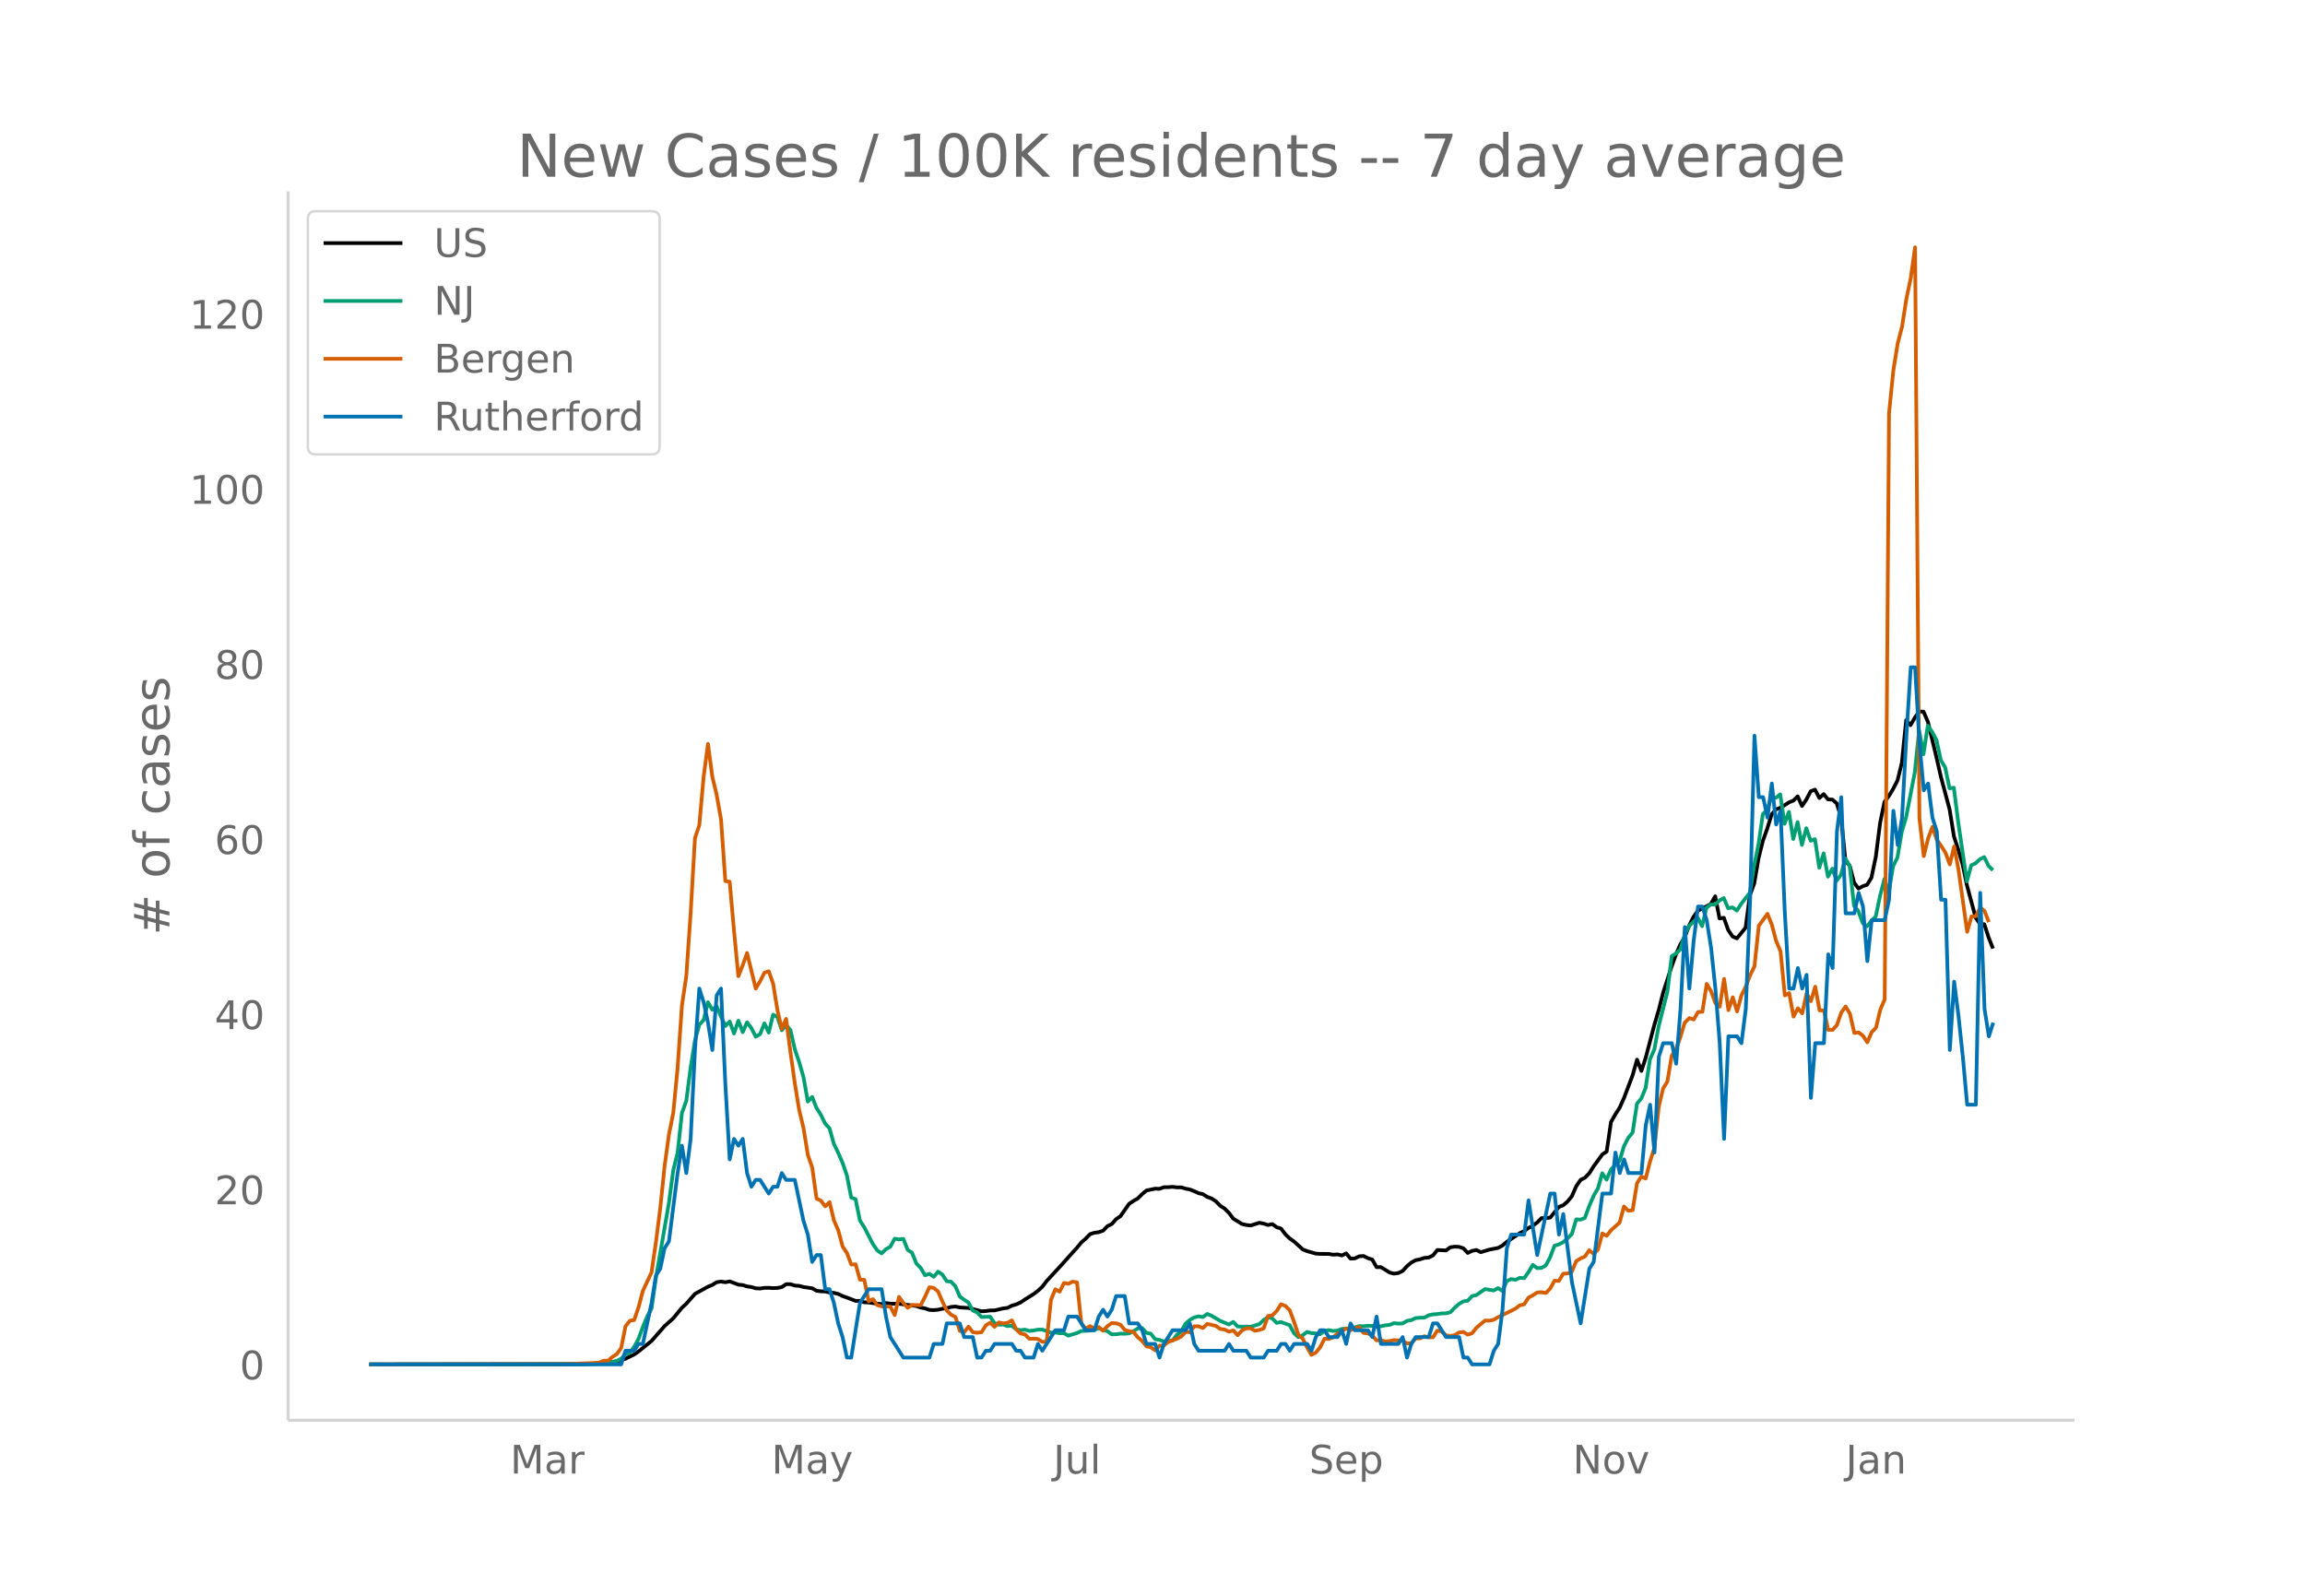 <svg height="864" viewBox="0 0 936 648" width="1248" xmlns="http://www.w3.org/2000/svg" xmlns:xlink="http://www.w3.org/1999/xlink"><defs><style>*{stroke-linecap:butt;stroke-linejoin:round}</style></defs><g id="figure_1"><path d="M0 648h936V0H0z" fill="#fff" id="patch_1"/><g id="axes_1"><path d="M117 576.72h725.4V77.76H117z" fill="none" id="patch_2"/><path clip-path="url(#pa8c31349cf)" d="M149.973 554.04l84.636-.109 7.053-.232 5.29-.421 3.526-.486 1.763-.454 1.763-.609 3.527-1.728 1.763-1.228 5.29-4.263 5.29-6.034 3.526-3.165 3.527-4.286 1.763-1.617 3.526-4.012 5.29-2.913 1.763-.726 1.764-1.091 1.763-.266 1.763.277 1.763-.34 3.527 1.325 1.763.16 1.763.556 1.764.251 1.763.513 1.763.091 1.763-.26 1.763-.026 1.764.115 1.763-.066 1.763-.347 1.763-1.204 1.764.032 1.763.55 1.763.126 1.763.464 3.527.514 1.763 1.012 1.763.236 1.764.033 1.763.447 1.763.143 1.763.436 1.764.868 1.763.6 3.526 1.35 1.764-.015 1.763.582 1.763.07 3.527.509 1.763.105 1.763-.38 1.763.271 3.527.023 7.053.925 1.763.618 1.763.328 1.764.624 1.763.077 1.763-.16 1.763-.399 1.764-.24 1.763-.493 1.763-.156 1.763.36 3.527.219 3.526.892 1.764.458 1.763-.108 1.763-.234 1.763-.014 3.527-.822 1.763-.206 1.763-.917 1.764-.506 1.763-.782 1.763-1.195 3.527-2.215 1.763-1.327 1.763-1.642 1.763-2.316 5.29-5.72 7.053-7.834 1.763-2.136 1.764-1.526 1.763-1.83 1.763-.555 1.763-.236 1.764-.616 1.763-1.821 1.763-.86 1.763-1.998 1.764-1.19 3.526-5.03 1.763-1.18 1.764-1.015 1.763-1.768 1.763-1.457 3.527-.744 1.763.077 1.763-.667 1.763-.007 1.764-.147 1.763.227 1.763-.015 1.763.536 1.763.338 1.764.69 1.763.817 1.763.383 1.763 1.12 1.764.645 1.763 1.155 1.763 1.817 1.763 1.124 1.764 1.77 1.763 2.309 3.526 2.19 1.764.393 1.763.211 3.526-1.118 1.764.354 1.763.576 1.763-.39 1.763 1.28 1.764.56 1.763 2.3 1.763 1.72 1.763 1.225 3.527 3.194 1.763.712 3.527.997 1.763.115 3.526.011 1.764.319 1.763-.134 1.763.437 1.763-.837 1.764 2.117 1.763-.082 1.763-.85 1.763-.133 1.764.887 1.763.558 1.763 3.084 1.763-.012 3.527 2.188 1.763.466 1.763-.24 1.764-.844 1.763-1.93 1.763-1.483 1.763-.964 1.764-.34 1.763-.59 1.763-.148 1.763-.865 1.764-2.199 3.526.174 1.763-1.292 1.764-.248 1.763.084 1.763.586 1.763 1.891 1.764-.837 1.763-.368 1.763.899 3.527-1.05 3.526-.69 1.763-.975 1.764-1.484 5.29-3.534 1.763-.848 1.763-1.259 1.763-.932 1.763-1.29 1.764-1.782 1.763-.006 1.763-.199 3.527-4.335 1.763-.691 1.763-1.514 1.763-2.177 1.764-4.042 1.763-2.556 1.763-.894 1.763-1.808 1.764-2.784 3.526-4.846 1.763-1.161 1.763-11.994 1.764-3.1 1.763-2.747 1.763-3.932 3.527-9.319 1.763-6.243 1.763 4.598 1.763-5.382 3.527-13.424 1.763-5.952 1.763-6.969 3.527-10.866 1.763-4.872 1.763-4.009 1.764-2.916 1.763-4.66 1.763-3.488 1.763-2.48 1.764-1.068 1.763-.754 1.763-.963 1.763-3.111 1.764 8.992 1.763-.273 1.763 4.974 1.763 2.61 1.764.784 3.526-4.326 1.763-13.27 1.764-4.74 1.763-10.323 1.763-7.023 1.763-4.946 1.764-5.698 1.763-2.045 1.763-.693 1.763-1.02 1.764-1.163 1.763-.683 1.763-1.762 1.763 3.925 1.764-2.614 1.763-3.365 1.763-.66 1.763 3.395 1.764-1.578 1.763 2.145 1.763.072 1.763 1.539 1.764 5.684 1.763 17.623 1.763 2.047 1.763 6.807 1.764 2.424 1.763-.921 1.763-.62 1.763-2.9 1.764-8.453 1.763-13.816 1.763-8.477 1.763-2.337 1.764-2.941 1.763-3.432 1.763-7.164 1.763-17.29 1.764 2.011 1.763-3.088 1.763-2.43 1.763.043 1.764 4.106 3.526 14.638 1.763 7.726 3.527 13.21 1.763 10.951 1.763 5.391 1.764 6.022 1.763 8.514 3.526 13.055 1.764 2.654 1.763.047 1.763 5.424 1.763 4.441h0" fill="none" stroke="#000" stroke-linecap="round" stroke-width="1.5" id="line2d_1"/><path clip-path="url(#pa8c31349cf)" d="M149.973 554.04l88.162-.091 5.29-.212 3.526-.223 3.527-.91 1.763-.886 1.763-1.738 1.764-.704 1.763-2.379 1.763-3.242 1.763-4.86 1.764-4.244 1.763-3.23 1.763-12.359 5.29-30.526 1.763-13.267 1.763-7.028 1.764-16.195 1.763-4.923 1.763-13.473 1.763-11.037 1.764-6.4 1.763-1.915 1.763-7.24 1.763 3.077 1.764-1.458 1.763 4.254 1.763 3.809 1.763-1.819 1.764 4.867 1.763-5.227 1.763 4.66 1.763-3.985 1.764 2.35 1.763 3.488 1.763-1.04 1.763-4.41 1.763 3.77 1.764-7.275 1.763.932 1.763 5.393 1.763-2.139 1.764 2.093 1.763 7.749 1.763 5.22 1.763 6.12 1.764 9.927 1.763-1.893 1.763 4.495 1.763 2.768 1.764 3.568 1.763 1.922 1.763 6.29 1.763 3.654 1.764 4.066 1.763 5.118 1.763 9.001 1.763.635 1.764 8.687 1.763 2.716 3.526 6.862 1.764 2.568 1.763 1.178 1.763-1.698 1.763-1.001 1.764-3.271 1.763.326 1.763-.263 1.763 4.5 1.764 1.121 1.763 4.398 1.763 1.784 1.763 3.002 1.764-.595 1.763 1.23 1.763-2.105 1.763 1.196 1.764 2.682 1.763.206 1.763 1.864 1.763 4.14 1.764 1.304 1.763 1.155 1.763 3.237 1.763.76 1.764 1.865 3.526-.11 1.763 2.569 1.764.663 1.763-.057 1.763.634 1.763-.177 1.764 1.487 1.763.332 1.763-.212 1.763.532 1.764-.2 1.763-.32 1.763-.035 3.527 1.23 1.763-.052 1.763.31 1.763-.035 1.764 1.03 3.526-1.087 1.763-.824 3.527-.149 1.763-.291 1.763-.726 1.764.754 1.763.48 1.763 1.287 1.763-.022 1.764-.252 1.763.023 1.763-.143 1.763-.852 1.764-1.133 1.763-.16 1.763 1.945 1.763.337 1.764 2.202 1.763.326 1.763.583 3.527-.303 1.763-2.305 1.763-1.406 1.763-3.123 1.763-1.578 1.764-.99 1.763-.463 1.763.315 1.763-1.287 1.764.732 3.526 2.093 3.527 1.453 1.763-1.03 1.763 1.853 1.763.086 1.764-.052 1.763.086 3.526-1.08 1.764-1.659 1.763-1.15 1.763.504 1.763 1.807 1.764-.343 3.526 1.275 1.763 3.248 1.764 1.596 1.763-.778 1.763-1.327 1.763.458 1.764.143 1.763.32 1.763-1.252 1.763-.424 1.764.378 1.763-.183 1.763-.652 3.527-.269 1.763-.349 1.763-.537 1.763.051 1.764-.211 1.763.068 1.763.412 1.763-.246 1.764-.394 1.763-.178 1.763-.686 1.763.154 1.764-.045 1.763-1.035 1.763-.31 1.763-.834 1.764-.155 1.763-.034 1.763-.943 1.763-.384 1.764-.12 1.763-.257 1.763-.046 1.763-.434 1.764-1.825 1.763-1.55 1.763-1.052 1.763-.234 1.764-1.899 1.763-.411 3.526-2.442 3.527.566 1.763-.966 1.763 1.155 1.764-3.98 1.763-.83 1.763.315 1.763-.835 1.764.149 1.763-2.43 1.763-2.98 1.763 1.332 1.764-.097 1.763-.995 1.763-3.334 1.763-4.678 1.764-.514 1.763-.915 1.763-1.516 1.763-1.801 1.764-5.959 1.763.132 1.763-.71 1.763-4.837 1.764-4.083 1.763-3.025 1.763-6.194 1.763 2.602 1.763-4.111 3.527-3.569 1.763-5.867 1.763-3.448 1.764-2.14 1.763-11.716 1.763-2.105 1.763-4.335 1.764-11.608 1.763-3.958 1.763-9.492 3.527-13.845 1.763-14.571 1.763-1.035 1.763-1.716 1.764-5.867 1.763-3.631 3.526-3.34 1.764 3.437 1.763-7.468 1.763-1.35 1.763.023 1.764-1.653 1.763-.983 1.763 4.128 1.763-.331 1.764 1.286 1.763-2.699 3.526-4.552 1.764-11.03 1.763-8.682 1.763-12.197 1.763-1.842 1.764-5.01 1.763.207 1.763-1.396 1.763 11.958 1.764-4.804 1.763 10.986 1.763-6.863 1.763 9.253 1.764-6.788 1.763 5.084 1.763-.63 1.763 11.604 1.764-5.833 1.763 9.441 1.763-3.23 1.763 4.877 1.764-2.396 1.763-6.634 1.763 3.02 1.763 16.218 1.764 2.133 1.763 4.912 1.763 1.275 1.763-2.184 1.764-1.79 1.763-8.395 1.763-6.822 1.763 5.461 1.764-10.66 1.763-3.534 1.763-10.447 1.763-5.896 3.527-18.22 1.763-17.018 1.763 9.63 1.764-11.62 1.763 2.556 1.763 3.317 1.763 8.166 1.764 2.94 1.763 8.469 1.763-.235 1.763 13.965 3.527 24.086 1.763-6.564 1.763-.801 1.764-1.658 1.763-.847 1.763 3.591 1.763 1.733h0" fill="none" stroke="#009e73" stroke-linecap="round" stroke-width="1.5" id="line2d_2"/><path clip-path="url(#pa8c31349cf)" d="M149.973 554.04l79.346-.109 12.343-.49 1.763-.164 1.763-.763h1.763l1.764-1.525 1.763-1.144 1.763-2.452 1.763-8.827 1.764-2.234 1.763-.327 1.763-5.122 1.763-6.702 3.527-7.519 1.763-12.15 1.763-13.84 1.764-17.054 1.763-12.859 1.763-8.772 1.763-18.253 1.764-25.445 1.763-11.878 1.763-25.5 1.763-30.567 1.764-5.23 1.763-19.725 1.763-13.295 1.763 13.295 1.764 7.41 1.763 9.917 1.763 25.064 1.763.272 1.764 19.997 1.763 18.362 1.763-4.414 1.763-5.013 3.527 14.44 1.763-2.943 1.763-3.487 1.763-.6 1.764 5.013 1.763 10.789 1.763 7.628 1.763-4.087 1.764 13.567L322.77 440l1.763 10.788 1.763 7.356 1.764 10.843 1.763 5.121 1.763 12.587 1.763.871 1.764 2.289 1.763-1.69 1.763 7.357 1.763 4.086 1.764 6.538 1.763 2.67 1.763 4.686 1.763-.109 1.764 6.266 1.763.055 1.763 8.663 1.763-.817 1.764 2.397 1.763.545 3.526.054 1.764 3.433 1.763-7.356 1.763 2.452 1.763 1.962 1.764-1.145 3.526.11 1.763-3.488 1.764-3.814 1.763.273 1.763 1.47 1.763 4.087 1.764 3.65 1.763 1.69 1.763.926 1.763 5.612 1.764.545 1.763-2.234 1.763 2.234 1.763.218 1.764-.218 1.763-2.779 1.763-1.09 1.763 1.69 1.764-1.798 1.763.381 1.763-.218 1.763-.98 1.764 3.65 1.763 1.69 1.763.326 1.763 1.798 1.764-.054 1.763.163 1.763 1.144 1.763-.054 1.764-17 1.763-4.304 1.763.98 1.763-3.541 1.764.327 1.763-.872 1.763.327 1.763 16.673 1.764 2.125 1.763-1.036 1.763.872 1.763-.49 1.764 1.47 1.763-1.852 1.763-1.253 1.763.11 1.764.544 1.763 2.125 1.763.545 1.763.272 1.764 2.18 1.763 1.47 1.763 2.18 1.763.382 1.764 1.253 1.763-1.853 1.763-.109 1.763-1.416 3.527-1.308 1.763-.926 1.763-1.798h1.763l1.764-2.343h1.763l1.763.708 1.763-1.689 3.527.817 1.763 1.254 1.763.218 1.764.871 1.763-.49 1.763 1.907 1.763-1.907 1.764-.872h1.763l1.763.98 1.763-.326 1.764-.6 1.763-5.067 1.763-.272 1.763-1.744 1.764-2.778 1.763.708 1.763 1.743 1.763 4.74 1.764 5.286 1.763 1.526 1.763 3.541 1.763 3.051 1.764-.926 1.763-2.125 1.763-3.487 1.763.055 1.764-.654 1.763-1.471 1.763-.927 1.763-1.198 1.764.708 1.763-.817 1.763-.436 1.763 2.343 1.764.218 1.763.817 1.763 2.016 1.763-.164 1.764.6 1.763-.164 1.763-.381 1.763.109 1.764-.055 1.763 1.308 1.763-.109 1.763-1.907 1.764-.054 1.763-.872 1.763.436h1.763l1.764-2.725 1.763.327 1.763 1.58 1.763.273 1.764-.327 1.763-1.09 1.763-.218 1.763 1.09 1.764-.545 1.763-2.234 3.526-2.942 1.764.054 1.763-.381 1.763-1.035 5.29-2.561 1.763-.926 1.763-1.308 1.764-.436 1.763-2.67 1.763-.98 1.763-1.145 1.764-.109 1.763.327 1.763-1.798 1.763-3.215 1.764.11 1.763-2.943 1.763-.109 1.763-.708 1.764-4.305 1.763-1.09 1.763-.762 1.763-2.561 1.764 1.471 1.763-1.689 1.763-6.593 1.763.98 1.763-2.233 3.527-3.16 1.763-6.539 1.763 1.744 1.764-.218 1.763-10.952 1.763-2.724 1.763.817 1.764-6.865 1.763-5.558 1.763-16.51 1.763-7.573 1.764-2.888 1.763-10.46 1.763-2.725 1.763-4.904 1.764-5.83L686 413.41l1.763.6 1.763-3.052 1.764-.108 1.763-11.334 1.763 2.997 1.763 4.85 1.764 1.416 1.763-11.279 1.763 12.696 1.763-5.231 1.764 5.776 1.763-6.539 1.763-3.596 1.763-4.577 1.764-3.65 1.763-16.455 3.526-4.85 1.764 4.414 1.763 6.647 1.763 4.141 1.763 17.926 1.764-.926 1.763 9.535 1.763-3.378 1.763 2.07 1.764-8.064 1.763 3.106 1.763-5.884 1.763 9.644h1.764l1.763 7.9h1.763l1.763-1.961 1.764-5.068 1.763-2.451 1.763 2.942 1.763 7.791 1.764-.218 1.763 1.363 1.763 2.67 1.763-4.142 1.764-1.798 1.763-7.41 1.763-4.086 1.763-237.997 1.764-17.49 1.763-10.898 1.763-6.81 1.763-11.28 1.764-8.39 1.763-12.532 1.763 231.786 1.763 15.42 1.764-7.139 1.763-4.74 1.763 5.23 1.763 2.507 1.764 2.725 1.763 4.794 1.763-7.3 1.763 9.37 3.527 25.283 1.763-6.266 1.763-.055 1.764-3.541 1.763 1.416 1.763 4.523h0" fill="none" stroke="#d55e00" stroke-linecap="round" stroke-width="1.5" id="line2d_3"/><path clip-path="url(#pa8c31349cf)" d="M149.973 554.04H252.24l1.763-5.55h3.527l1.763-2.775h1.763l3.527-16.65 1.763-11.101 1.763-2.775 1.764-8.325 1.763-2.776 3.526-27.75 1.764-11.1 1.763 11.1 1.763-13.876 1.763-36.076 1.764-24.976 1.763 5.55 1.763 8.326 1.763 11.1 1.764-22.2 1.763-2.776 1.763 38.851 1.763 30.526 1.764-8.325 1.763 2.775 1.763-2.775 1.763 13.876 1.764 5.55 1.763-2.775h1.763l3.526 5.55 1.764-2.775h1.763l1.763-5.55 1.763 2.775h3.527l3.526 16.65 1.764 5.55 1.763 11.1 1.763-2.774h1.763l1.764 13.875h1.763l1.763 5.55 1.763 8.325 1.764 5.55 1.763 8.326h1.763l3.527-22.2 3.526-5.551h5.29l1.763 11.1 1.763 8.326 5.29 8.325h10.58l1.763-5.55h3.526l1.764-8.326h5.29l1.763 5.55h3.526l1.763 8.326h1.764l1.763-2.775h1.763l1.763-2.775h7.053l1.764 2.775h1.763l1.763 2.775h3.527l1.763-5.55 1.763 2.775 5.29-8.325h3.526l1.764-5.55h3.526l3.527 5.55h3.526l1.763-5.55 1.764-2.776 1.763 2.775 1.763-2.775 1.763-5.55h3.527l1.763 11.1h3.527l1.763 2.776 1.763 5.55h3.527l1.763 5.55 1.763-5.55 3.527-5.55h5.29l1.762-2.776 1.764 8.326 1.763 2.775h10.58l1.763-2.775 1.763 2.775h5.29l1.763 2.775h5.29l1.763-2.775h3.526l1.764-2.775h1.763l1.763 2.775 1.763-2.775h5.29l1.763 2.775 1.764-5.55 1.763-2.775h1.763l1.763 2.775h3.527l1.763-2.775 1.763 5.55 1.764-8.326 1.763 2.776h5.29l1.763 2.775 1.763-8.326 1.763 11.1h7.053l1.764-2.774 1.763 8.325 1.763-5.55 1.763-2.775h5.29l1.763-5.55h1.764l3.526 5.55h5.29l1.763 8.325h1.763l1.764 2.775h7.053l1.763-5.55 1.763-2.775 1.763-13.876 1.764-24.975 1.763-5.55h5.29l1.763-13.876 3.526 22.2 5.29-24.975h1.763l1.764 16.65 1.763-8.325 3.526 27.751 3.527 16.65 3.526-22.2 1.764-2.775 3.526-27.751h3.526l1.764-16.65 1.763 8.325 1.763-5.55 1.763 5.55h5.29l1.763-19.426 1.764-8.325 1.763 19.425 1.763-38.85 1.763-5.551h3.527l1.763 8.325 1.763-22.2 1.764-33.302L686 401.41l1.763-19.425 1.763-13.876h1.764l1.763 5.55 1.763 11.1 1.763 16.651 1.764 22.2 1.763 38.852 1.763-41.626h3.527l1.763 2.775 1.763-13.876 1.763-44.4 1.764-66.603 1.763 24.976h1.763l1.763 8.325 1.764-13.875 1.763 16.65 1.763-5.55 1.763 41.626 1.764 30.526h1.763l1.763-8.325 1.763 8.325 1.764-5.55 1.763 49.952 1.763-22.201h3.527l1.763-36.076 1.763 5.55 1.763-55.502 1.764-13.875 1.763 47.176h3.526l1.764-8.325 1.763 5.55 1.763 22.2 1.763-16.65h5.29l1.763-8.325 1.764-36.076 1.763 13.875 1.763-11.1 1.763-33.301 1.764-27.75h1.763l1.763 30.525 1.763 19.426 1.764-2.775 1.763 13.875 1.763 5.55 1.763 27.751h1.764l1.763 61.052 1.763-27.75 1.763 13.875 1.764 16.65 1.763 19.426h3.526l1.764-86.028 1.763 47.176 1.763 11.1 1.763-5.55h0" fill="none" stroke="#0072b2" stroke-linecap="round" stroke-width="1.5" id="line2d_4"/><path d="M117 576.72V77.76" fill="none" stroke="#d3d3d3" stroke-linecap="square" stroke-width="1.25" id="patch_3"/><path d="M117 576.72h725.4" fill="none" stroke="#d3d3d3" stroke-linecap="square" stroke-width="1.25" id="patch_4"/><g id="matplotlib.axis_1"><g id="xtick_1"><g transform="matrix(.16 0 0 -.16 207.172 598.378)" fill="#696969" id="text_1"><defs><path d="M9.813 72.906h14.703l18.593-49.61 18.703 49.61h14.704V0H66.89v64.016l-18.797-50h-9.907l-18.796 50V0H9.813z" id="DejaVuSans-77"/><path d="M34.281 27.484q-10.89 0-15.093-2.484-4.204-2.484-4.204-8.5 0-4.781 3.157-7.594 3.156-2.797 8.562-2.797 7.485 0 12 5.297 4.516 5.297 4.516 14.078v2zm17.922 3.72V0H43.22v8.297Q40.14 3.328 35.547.953q-4.594-2.375-11.234-2.375-8.391 0-13.36 4.719Q6 8.016 6 15.922q0 9.219 6.172 13.906 6.187 4.688 18.437 4.688h12.61v.89q0 6.203-4.078 9.594-4.078 3.39-11.453 3.39-4.688 0-9.141-1.124-4.438-1.125-8.531-3.375v8.312q4.921 1.906 9.562 2.844 4.64.953 9.031.953 11.875 0 17.735-6.156 5.86-6.14 5.86-18.64z" id="DejaVuSans-97"/><path d="M41.11 46.297q-1.516.875-3.297 1.281Q36.03 48 33.89 48q-7.625 0-11.703-4.953-4.079-4.953-4.079-14.234V0H9.08v54.688h9.03v-8.5q2.844 4.984 7.375 7.39Q30.031 56 36.531 56q.922 0 2.047-.125 1.125-.11 2.484-.36z" id="DejaVuSans-114"/></defs><use xlink:href="#DejaVuSans-77"/><use x="86.279" xlink:href="#DejaVuSans-97"/><use x="147.559" xlink:href="#DejaVuSans-114"/></g></g><g id="xtick_2"><g transform="matrix(.16 0 0 -.16 313.284 598.378)" fill="#696969" id="text_2"><defs><path d="M32.172-5.078q-3.797-9.766-7.422-12.735-3.61-2.984-9.656-2.984H7.906v7.516h5.282q3.703 0 5.75 1.765Q21-9.766 23.483-3.219l1.61 4.094-22.11 53.813H12.5l17.094-42.766 17.093 42.766h9.516z" id="DejaVuSans-121"/></defs><use xlink:href="#DejaVuSans-77"/><use x="86.279" xlink:href="#DejaVuSans-97"/><use x="147.559" xlink:href="#DejaVuSans-121"/></g></g><g id="xtick_3"><g transform="matrix(.16 0 0 -.16 427.73 598.378)" fill="#696969" id="text_3"><defs><path d="M9.813 72.906h9.859V5.078q0-13.187-5-19.14-5-5.954-16.094-5.954h-3.75v8.297h3.078q6.531 0 9.219 3.672Q9.813-4.39 9.813 5.078z" id="DejaVuSans-74"/><path d="M8.5 21.578v33.11h8.984V21.922q0-7.766 3.016-11.656 3.031-3.875 9.094-3.875 7.265 0 11.484 4.64 4.234 4.64 4.234 12.656v31h8.985V0h-8.984v8.406Q42.047 3.422 37.718 1q-4.313-2.422-10.032-2.422-9.421 0-14.312 5.86Q8.5 10.296 8.5 21.578zM31.11 56z" id="DejaVuSans-117"/><path d="M9.422 75.984h8.984V0H9.422z" id="DejaVuSans-108"/></defs><use xlink:href="#DejaVuSans-74"/><use x="29.492" xlink:href="#DejaVuSans-117"/><use x="92.871" xlink:href="#DejaVuSans-108"/></g></g><g id="xtick_4"><g transform="matrix(.16 0 0 -.16 531.623 598.378)" fill="#696969" id="text_4"><defs><path d="M53.516 70.516V60.89q-5.61 2.687-10.594 4-4.984 1.328-9.625 1.328-8.047 0-12.422-3.125t-4.375-8.89q0-4.845 2.906-7.313 2.907-2.453 11.016-3.97l5.953-1.218q11.031-2.11 16.281-7.406 5.25-5.297 5.25-14.172 0-10.61-7.11-16.078-7.093-5.469-20.812-5.469-5.172 0-11.015 1.172Q13.14.922 6.89 3.219v10.156q6-3.36 11.765-5.078 5.766-1.703 11.328-1.703 8.438 0 13.032 3.312 4.593 3.328 4.593 9.485 0 5.359-3.297 8.39-3.296 3.032-10.812 4.547L27.484 33.5q-11.03 2.188-15.968 6.875-4.922 4.688-4.922 13.047 0 9.672 6.812 15.234 6.813 5.563 18.766 5.563 5.14 0 10.453-.938 5.328-.922 10.89-2.765z" id="DejaVuSans-83"/><path d="M56.203 29.594v-4.39H14.891q.593-9.282 5.593-14.142 5-4.859 13.938-4.859 5.172 0 10.031 1.266 4.86 1.265 9.656 3.812v-8.5Q49.266.734 44.187-.344 39.11-1.422 33.892-1.422q-13.094 0-20.735 7.61-7.64 7.625-7.64 20.625 0 13.421 7.25 21.296Q20.016 56 32.328 56q11.031 0 17.453-7.11 6.422-7.093 6.422-19.296zm-8.984 2.64q-.094 7.36-4.125 11.75-4.032 4.407-10.672 4.407-7.516 0-12.031-4.25-4.516-4.25-5.203-11.97z" id="DejaVuSans-101"/><path d="M18.11 8.203v-29H9.077v75.484h9.031v-8.296q2.844 4.875 7.157 7.234Q29.594 56 35.594 56q9.968 0 16.187-7.906 6.235-7.907 6.235-20.797T51.78 6.484q-6.218-7.906-16.187-7.906-6 0-10.328 2.375-4.313 2.375-7.157 7.25zm30.578 19.094q0 9.906-4.079 15.547-4.078 5.64-11.203 5.64-7.14 0-11.218-5.64-4.079-5.64-4.079-15.547 0-9.906 4.078-15.547 4.079-5.64 11.22-5.64 7.124 0 11.202 5.64t4.078 15.547z" id="DejaVuSans-112"/></defs><use xlink:href="#DejaVuSans-83"/><use x="63.477" xlink:href="#DejaVuSans-101"/><use x="125" xlink:href="#DejaVuSans-112"/></g></g><g id="xtick_5"><g transform="matrix(.16 0 0 -.16 638.646 598.378)" fill="#696969" id="text_5"><defs><path d="M9.813 72.906h13.28l32.329-60.984v60.984h9.562V0h-13.28L19.39 60.984V0H9.813z" id="DejaVuSans-78"/><path d="M30.61 48.39q-7.22 0-11.422-5.64-4.204-5.64-4.204-15.453 0-9.813 4.172-15.453 4.188-5.64 11.453-5.64 7.188 0 11.375 5.655 4.203 5.672 4.203 15.438 0 9.719-4.203 15.406-4.187 5.688-11.375 5.688zm0 7.61q11.718 0 18.406-7.625 6.703-7.61 6.703-21.078 0-13.422-6.703-21.078-6.688-7.64-18.407-7.64-11.765 0-18.437 7.64-6.656 7.656-6.656 21.078 0 13.469 6.656 21.078Q18.844 56 30.609 56z" id="DejaVuSans-111"/><path d="M2.984 54.688H12.5L29.594 8.797l17.093 45.89h9.516L35.687 0H23.485z" id="DejaVuSans-118"/></defs><use xlink:href="#DejaVuSans-78"/><use x="74.805" xlink:href="#DejaVuSans-111"/><use x="135.986" xlink:href="#DejaVuSans-118"/></g></g><g id="xtick_6"><g transform="matrix(.16 0 0 -.16 749.487 598.378)" fill="#696969" id="text_6"><defs><path d="M54.89 33.016V0h-8.984v32.719q0 7.765-3.031 11.61-3.031 3.858-9.078 3.858-7.281 0-11.484-4.64-4.204-4.625-4.204-12.64V0H9.08v54.688h9.03v-8.5q3.235 4.937 7.594 7.374Q30.078 56 35.797 56q9.422 0 14.25-5.828 4.844-5.828 4.844-17.156z" id="DejaVuSans-110"/></defs><use xlink:href="#DejaVuSans-74"/><use x="29.492" xlink:href="#DejaVuSans-97"/><use x="90.771" xlink:href="#DejaVuSans-110"/></g></g></g><g id="matplotlib.axis_2"><g id="ytick_1"><g transform="matrix(.16 0 0 -.16 97.32 560.119)" fill="#696969" id="text_7"><defs><path d="M31.781 66.406q-7.61 0-11.453-7.5Q16.5 51.422 16.5 36.375q0-14.984 3.828-22.484 3.844-7.5 11.453-7.5 7.672 0 11.5 7.5 3.844 7.5 3.844 22.484 0 15.047-3.844 22.531-3.828 7.5-11.5 7.5zm0 7.813q12.266 0 18.735-9.703 6.468-9.688 6.468-28.141 0-18.406-6.468-28.11-6.47-9.687-18.735-9.687-12.25 0-18.718 9.688-6.47 9.703-6.47 28.109 0 18.453 6.47 28.14Q19.53 74.22 31.78 74.22z" id="DejaVuSans-48"/></defs><use xlink:href="#DejaVuSans-48"/></g></g><g id="ytick_2"><g transform="matrix(.16 0 0 -.16 87.14 489.01)" fill="#696969" id="text_8"><defs><path d="M19.188 8.297h34.421V0H7.33v8.297q5.609 5.812 15.296 15.594 9.703 9.797 12.188 12.64 4.734 5.313 6.609 9 1.89 3.688 1.89 7.25 0 5.813-4.078 9.469-4.078 3.672-10.625 3.672-4.64 0-9.797-1.61-5.14-1.609-11-4.89v9.969Q13.767 71.78 18.938 73q5.188 1.219 9.485 1.219 11.328 0 18.062-5.672 6.735-5.656 6.735-15.125 0-4.5-1.688-8.531-1.672-4.016-6.125-9.485-1.218-1.422-7.765-8.187-6.532-6.766-18.453-18.922z" id="DejaVuSans-50"/></defs><use xlink:href="#DejaVuSans-50"/><use x="63.623" xlink:href="#DejaVuSans-48"/></g></g><g id="ytick_3"><g transform="matrix(.16 0 0 -.16 87.14 417.9)" fill="#696969" id="text_9"><defs><path d="M37.797 64.313L12.89 25.39h24.906zm-2.594 8.593H47.61V25.391h10.407v-8.203H47.609V0h-9.812v17.188H4.89v9.515z" id="DejaVuSans-52"/></defs><use xlink:href="#DejaVuSans-52"/><use x="63.623" xlink:href="#DejaVuSans-48"/></g></g><g id="ytick_4"><g transform="matrix(.16 0 0 -.16 87.14 346.79)" fill="#696969" id="text_10"><defs><path d="M33.016 40.375q-6.641 0-10.532-4.547-3.875-4.531-3.875-12.437 0-7.86 3.875-12.438 3.891-4.562 10.532-4.562 6.64 0 10.515 4.562 3.875 4.578 3.875 12.438 0 7.906-3.875 12.437-3.875 4.547-10.515 4.547zm19.578 30.922v-8.984q-3.719 1.75-7.5 2.671-3.782.938-7.5.938-9.766 0-14.922-6.594-5.14-6.594-5.875-19.922 2.875 4.25 7.219 6.516 4.359 2.266 9.578 2.266 10.984 0 17.36-6.672 6.374-6.657 6.374-18.125 0-11.235-6.64-18.032-6.641-6.78-17.672-6.78-12.657 0-19.344 9.687-6.688 9.703-6.688 28.109 0 17.281 8.204 27.563 8.203 10.28 22.015 10.28 3.719 0 7.5-.734t7.89-2.187z" id="DejaVuSans-54"/></defs><use xlink:href="#DejaVuSans-54"/><use x="63.623" xlink:href="#DejaVuSans-48"/></g></g><g id="ytick_5"><g transform="matrix(.16 0 0 -.16 87.14 275.681)" fill="#696969" id="text_11"><defs><path d="M31.781 34.625q-7.031 0-11.062-3.766-4.016-3.765-4.016-10.343 0-6.594 4.016-10.36Q24.75 6.391 31.78 6.391q7.032 0 11.078 3.78 4.063 3.798 4.063 10.345 0 6.578-4.031 10.343-4.016 3.766-11.11 3.766zm-9.86 4.188q-6.343 1.562-9.89 5.906Q8.5 49.079 8.5 55.329q0 8.733 6.219 13.812 6.234 5.078 17.062 5.078 10.89 0 17.094-5.078 6.203-5.079 6.203-13.813 0-6.25-3.547-10.61-3.531-4.343-9.828-5.906 7.125-1.656 11.094-6.5 3.984-4.828 3.984-11.796 0-10.61-6.468-16.282-6.47-5.656-18.532-5.656-12.047 0-18.531 5.656-6.469 5.672-6.469 16.282 0 6.968 4 11.797 4.016 4.843 11.14 6.5zM18.314 54.39q0-5.657 3.53-8.828 3.548-3.172 9.938-3.172 6.36 0 9.938 3.172 3.593 3.171 3.593 8.828 0 5.672-3.593 8.843-3.578 3.172-9.938 3.172-6.39 0-9.937-3.172-3.532-3.172-3.532-8.843z" id="DejaVuSans-56"/></defs><use xlink:href="#DejaVuSans-56"/><use x="63.623" xlink:href="#DejaVuSans-48"/></g></g><g id="ytick_6"><g transform="matrix(.16 0 0 -.16 76.96 204.572)" fill="#696969" id="text_12"><defs><path d="M12.406 8.297h16.11v55.625l-17.532-3.516v8.985l17.438 3.515h9.86V8.296H54.39V0H12.406z" id="DejaVuSans-49"/></defs><use xlink:href="#DejaVuSans-49"/><use x="63.623" xlink:href="#DejaVuSans-48"/><use x="127.246" xlink:href="#DejaVuSans-48"/></g></g><g id="ytick_7"><g transform="matrix(.16 0 0 -.16 76.96 133.462)" fill="#696969" id="text_13"><use xlink:href="#DejaVuSans-49"/><use x="63.623" xlink:href="#DejaVuSans-50"/><use x="127.246" xlink:href="#DejaVuSans-48"/></g></g><g transform="matrix(0 -.2 -.2 0 68.8 379.813)" fill="#696969" id="text_14"><defs><path d="M51.125 44H36.922l-4.11-16.313h14.313zm-7.328 27.781l-5.078-20.265h14.265L58.11 71.78h7.813L60.89 51.516h15.234V44h-17.14l-4-16.313h15.53V20.22H53.079L48 0h-7.813l5.032 20.219H30.906L25.875 0h-7.86l5.079 20.219H7.719v7.468h17.187L29 44H13.281v7.516h17.625l4.985 20.265z" id="DejaVuSans-35"/><path d="M37.11 75.984V68.5h-8.594q-4.828 0-6.72-1.953-1.874-1.953-1.874-7.031v-4.828h14.797v-6.985H19.922V0H10.89v47.703H2.297v6.984h8.594V58.5q0 9.125 4.25 13.297 4.25 4.187 13.468 4.187z" id="DejaVuSans-102"/><path d="M48.781 52.594v-8.407q-3.812 2.11-7.64 3.157-3.828 1.047-7.735 1.047-8.75 0-13.593-5.547-4.829-5.532-4.829-15.547 0-10.016 4.829-15.563 4.843-5.53 13.593-5.53 3.907 0 7.735 1.046 3.828 1.047 7.64 3.156V2.094Q45.016.344 40.984-.531q-4.015-.89-8.562-.89-12.36 0-19.64 7.765-7.266 7.765-7.266 20.953 0 13.375 7.343 21.031Q20.22 56 33.016 56q4.14 0 8.093-.86 3.953-.843 7.672-2.546z" id="DejaVuSans-99"/><path d="M44.281 53.078v-8.5q-3.797 1.953-7.906 2.922-4.094.984-8.5.984-6.688 0-10.031-2.047-3.344-2.046-3.344-6.156 0-3.125 2.39-4.906 2.391-1.781 9.626-3.39l3.078-.688q9.562-2.047 13.593-5.781 4.032-3.735 4.032-10.422 0-7.625-6.032-12.078-6.03-4.438-16.578-4.438-4.39 0-9.156.86Q10.688.296 5.422 2v9.281q4.984-2.594 9.812-3.89 4.829-1.282 9.579-1.282 6.343 0 9.75 2.172 3.421 2.172 3.421 6.125 0 3.656-2.468 5.61-2.453 1.953-10.813 3.765l-3.125.735q-8.344 1.75-12.062 5.39-3.704 3.64-3.704 9.985 0 7.718 5.47 11.906Q16.75 56 26.811 56q4.97 0 9.36-.734 4.406-.72 8.11-2.188z" id="DejaVuSans-115"/></defs><use xlink:href="#DejaVuSans-35"/><use x="83.789" xlink:href="#DejaVuSans-32"/><use x="115.576" xlink:href="#DejaVuSans-111"/><use x="176.758" xlink:href="#DejaVuSans-102"/><use x="211.963" xlink:href="#DejaVuSans-32"/><use x="243.75" xlink:href="#DejaVuSans-99"/><use x="298.73" xlink:href="#DejaVuSans-97"/><use x="360.01" xlink:href="#DejaVuSans-115"/><use x="412.109" xlink:href="#DejaVuSans-101"/><use x="473.633" xlink:href="#DejaVuSans-115"/></g></g><g transform="matrix(.24 0 0 -.24 209.887 71.76)" fill="#696969" id="text_15"><defs><path d="M4.203 54.688h8.985l11.234-42.672 11.172 42.672h10.593l11.235-42.672 11.187 42.672h8.985L63.28 0H52.688L40.922 44.828 29.109 0H18.5z" id="DejaVuSans-119"/><path d="M64.406 67.281v-10.39q-4.984 4.64-10.625 6.922-5.64 2.296-11.984 2.296-12.5 0-19.14-7.64-6.641-7.64-6.641-22.094 0-14.406 6.64-22.047 6.64-7.64 19.14-7.64 6.345 0 11.985 2.296 5.64 2.297 10.625 6.938V5.609Q59.234 2.094 53.437.33q-5.78-1.75-12.218-1.75-16.563 0-26.094 10.124-9.516 10.14-9.516 27.672 0 17.578 9.516 27.703 9.531 10.14 26.094 10.14 6.531 0 12.312-1.734 5.797-1.734 10.875-5.203z" id="DejaVuSans-67"/><path d="M25.39 72.906h8.297L8.297-9.28H0z" id="DejaVuSans-47"/><path d="M9.813 72.906h9.859V42.094L52.39 72.906h12.703L28.906 38.922 67.672 0H54.688L19.672 35.11V0h-9.86z" id="DejaVuSans-75"/><path d="M9.422 54.688h8.984V0H9.422zm0 21.296h8.984v-11.39H9.422z" id="DejaVuSans-105"/><path d="M45.406 46.39v29.594h8.985V0h-8.985v8.203Q42.578 3.328 38.25.953q-4.313-2.375-10.375-2.375-9.906 0-16.14 7.906-6.22 7.922-6.22 20.813 0 12.89 6.22 20.797Q17.968 56 27.874 56q6.063 0 10.375-2.375 4.328-2.36 7.156-7.234zm-30.61-19.093q0-9.906 4.079-15.547 4.078-5.64 11.203-5.64 7.125 0 11.219 5.64 4.11 5.64 4.11 15.547 0 9.906-4.11 15.547-4.094 5.64-11.219 5.64-7.125 0-11.203-5.64-4.078-5.64-4.078-15.547z" id="DejaVuSans-100"/><path d="M18.313 70.219V54.688h18.5v-6.985h-18.5V18.016q0-6.688 1.828-8.594 1.828-1.906 7.453-1.906h9.218V0h-9.218q-10.407 0-14.36 3.875-3.953 3.89-3.953 14.14v29.688H2.687v6.984h6.594V70.22z" id="DejaVuSans-116"/><path d="M4.89 31.39h26.313v-8H4.891z" id="DejaVuSans-45"/><path d="M8.203 72.906h46.875v-4.203L28.61 0H18.312L43.22 64.594H8.203z" id="DejaVuSans-55"/><path d="M45.406 27.984q0 9.766-4.031 15.125-4.016 5.375-11.297 5.375-7.219 0-11.25-5.375-4.031-5.359-4.031-15.125 0-9.718 4.031-15.093t11.25-5.375q7.281 0 11.297 5.375 4.031 5.375 4.031 15.093zm8.985-21.203q0-13.953-6.203-20.765Q42-20.797 29.203-20.797q-4.734 0-8.937.703-4.203.703-8.157 2.172v8.735q3.954-2.141 7.813-3.157 3.86-1.031 7.86-1.031 8.843 0 13.234 4.61 4.39 4.609 4.39 13.937v4.453q-2.781-4.844-7.125-7.234Q33.938 0 27.875 0 17.828 0 11.672 7.656q-6.156 7.672-6.156 20.328 0 12.688 6.156 20.344Q17.828 56 27.875 56q6.063 0 10.406-2.39 4.344-2.391 7.125-7.22v8.297h8.985z" id="DejaVuSans-103"/></defs><use xlink:href="#DejaVuSans-78"/><use x="74.805" xlink:href="#DejaVuSans-101"/><use x="136.328" xlink:href="#DejaVuSans-119"/><use x="218.115" xlink:href="#DejaVuSans-32"/><use x="249.902" xlink:href="#DejaVuSans-67"/><use x="319.727" xlink:href="#DejaVuSans-97"/><use x="381.006" xlink:href="#DejaVuSans-115"/><use x="433.105" xlink:href="#DejaVuSans-101"/><use x="494.629" xlink:href="#DejaVuSans-115"/><use x="546.729" xlink:href="#DejaVuSans-32"/><use x="578.516" xlink:href="#DejaVuSans-47"/><use x="612.207" xlink:href="#DejaVuSans-32"/><use x="643.994" xlink:href="#DejaVuSans-49"/><use x="707.617" xlink:href="#DejaVuSans-48"/><use x="771.24" xlink:href="#DejaVuSans-48"/><use x="834.863" xlink:href="#DejaVuSans-75"/><use x="900.439" xlink:href="#DejaVuSans-32"/><use x="932.227" xlink:href="#DejaVuSans-114"/><use x="971.09" xlink:href="#DejaVuSans-101"/><use x="1032.613" xlink:href="#DejaVuSans-115"/><use x="1084.713" xlink:href="#DejaVuSans-105"/><use x="1112.496" xlink:href="#DejaVuSans-100"/><use x="1175.973" xlink:href="#DejaVuSans-101"/><use x="1237.496" xlink:href="#DejaVuSans-110"/><use x="1300.875" xlink:href="#DejaVuSans-116"/><use x="1340.084" xlink:href="#DejaVuSans-115"/><use x="1392.184" xlink:href="#DejaVuSans-32"/><use x="1423.971" xlink:href="#DejaVuSans-45"/><use x="1460.055" xlink:href="#DejaVuSans-45"/><use x="1496.139" xlink:href="#DejaVuSans-32"/><use x="1527.926" xlink:href="#DejaVuSans-55"/><use x="1591.549" xlink:href="#DejaVuSans-32"/><use x="1623.336" xlink:href="#DejaVuSans-100"/><use x="1686.813" xlink:href="#DejaVuSans-97"/><use x="1748.092" xlink:href="#DejaVuSans-121"/><use x="1807.271" xlink:href="#DejaVuSans-32"/><use x="1839.059" xlink:href="#DejaVuSans-97"/><use x="1900.338" xlink:href="#DejaVuSans-118"/><use x="1959.518" xlink:href="#DejaVuSans-101"/><use x="2021.041" xlink:href="#DejaVuSans-114"/><use x="2062.154" xlink:href="#DejaVuSans-97"/><use x="2123.434" xlink:href="#DejaVuSans-103"/><use x="2186.91" xlink:href="#DejaVuSans-101"/></g><g id="legend_1"><path d="M128.2 184.5h136.45q3.2 0 3.2-3.2V88.96q0-3.2-3.2-3.2H128.2q-3.2 0-3.2 3.2v92.34q0 3.2 3.2 3.2z" fill="none" opacity=".8" stroke="#ccc" id="patch_5"/><path d="M131.4 98.718h32" fill="none" stroke="#000" stroke-linecap="round" stroke-width="1.5" id="line2d_5"/><g transform="matrix(.16 0 0 -.16 176.2 104.317)" fill="#696969" id="text_16"><defs><path d="M8.688 72.906h9.921V28.61q0-11.718 4.235-16.875 4.25-5.14 13.781-5.14 9.469 0 13.719 5.14 4.25 5.157 4.25 16.875v44.297H64.5V27.391q0-14.25-7.063-21.532-7.046-7.28-20.812-7.28-13.828 0-20.89 7.28-7.047 7.282-7.047 21.532z" id="DejaVuSans-85"/></defs><use xlink:href="#DejaVuSans-85"/><use x="73.193" xlink:href="#DejaVuSans-83"/></g><path d="M131.4 122.203h32" fill="none" stroke="#009e73" stroke-linecap="round" stroke-width="1.5" id="line2d_7"/><g transform="matrix(.16 0 0 -.16 176.2 127.802)" fill="#696969" id="text_17"><use xlink:href="#DejaVuSans-78"/><use x="74.805" xlink:href="#DejaVuSans-74"/></g><path d="M131.4 145.688h32" fill="none" stroke="#d55e00" stroke-linecap="round" stroke-width="1.5" id="line2d_9"/><g transform="matrix(.16 0 0 -.16 176.2 151.287)" fill="#696969" id="text_18"><defs><path d="M19.672 34.813V8.108H35.5q7.953 0 11.781 3.297 3.844 3.297 3.844 10.078 0 6.844-3.844 10.078-3.828 3.25-11.781 3.25zm0 29.984V42.828h14.61q7.218 0 10.75 2.703 3.546 2.719 3.546 8.282 0 5.515-3.547 8.25-3.531 2.734-10.75 2.734zm-9.86 8.11h25.204q11.28 0 17.375-4.688Q58.5 63.53 58.5 54.89q0-6.703-3.125-10.657-3.125-3.953-9.188-4.922 7.282-1.562 11.313-6.53 4.031-4.954 4.031-12.376 0-9.765-6.64-15.093Q48.25 0 35.984 0H9.812z" id="DejaVuSans-66"/></defs><use xlink:href="#DejaVuSans-66"/><use x="68.604" xlink:href="#DejaVuSans-101"/><use x="130.127" xlink:href="#DejaVuSans-114"/><use x="169.49" xlink:href="#DejaVuSans-103"/><use x="232.967" xlink:href="#DejaVuSans-101"/><use x="294.49" xlink:href="#DejaVuSans-110"/></g><path d="M131.4 169.173h32" fill="none" stroke="#0072b2" stroke-linecap="round" stroke-width="1.5" id="line2d_11"/><g transform="matrix(.16 0 0 -.16 176.2 174.773)" fill="#696969" id="text_19"><defs><path d="M44.39 34.188q3.172-1.079 6.172-4.594 3-3.516 6.032-9.672L66.609 0H56l-9.313 18.703q-3.624 7.328-7.015 9.719-3.39 2.39-9.25 2.39h-10.75V0h-9.86v72.906h22.266q12.5 0 18.656-5.234 6.157-5.219 6.157-15.766 0-6.89-3.203-11.437-3.204-4.532-9.297-6.282zM19.673 64.797V38.922h12.406q7.125 0 10.766 3.297 3.64 3.297 3.64 9.687 0 6.39-3.64 9.64-3.64 3.25-10.766 3.25z" id="DejaVuSans-82"/><path d="M54.89 33.016V0h-8.984v32.719q0 7.765-3.031 11.61-3.031 3.858-9.078 3.858-7.281 0-11.484-4.64-4.204-4.625-4.204-12.64V0H9.08v75.984h9.03V46.188q3.235 4.937 7.594 7.374Q30.078 56 35.797 56q9.422 0 14.25-5.828 4.844-5.828 4.844-17.156z" id="DejaVuSans-104"/></defs><use xlink:href="#DejaVuSans-82"/><use x="64.982" xlink:href="#DejaVuSans-117"/><use x="128.361" xlink:href="#DejaVuSans-116"/><use x="167.57" xlink:href="#DejaVuSans-104"/><use x="230.949" xlink:href="#DejaVuSans-101"/><use x="292.473" xlink:href="#DejaVuSans-114"/><use x="333.586" xlink:href="#DejaVuSans-102"/><use x="368.791" xlink:href="#DejaVuSans-111"/><use x="429.973" xlink:href="#DejaVuSans-114"/><use x="469.336" xlink:href="#DejaVuSans-100"/></g></g></g></g><defs><clipPath id="pa8c31349cf"><path d="M117 77.76h725.4v498.96H117z"/></clipPath></defs></svg>